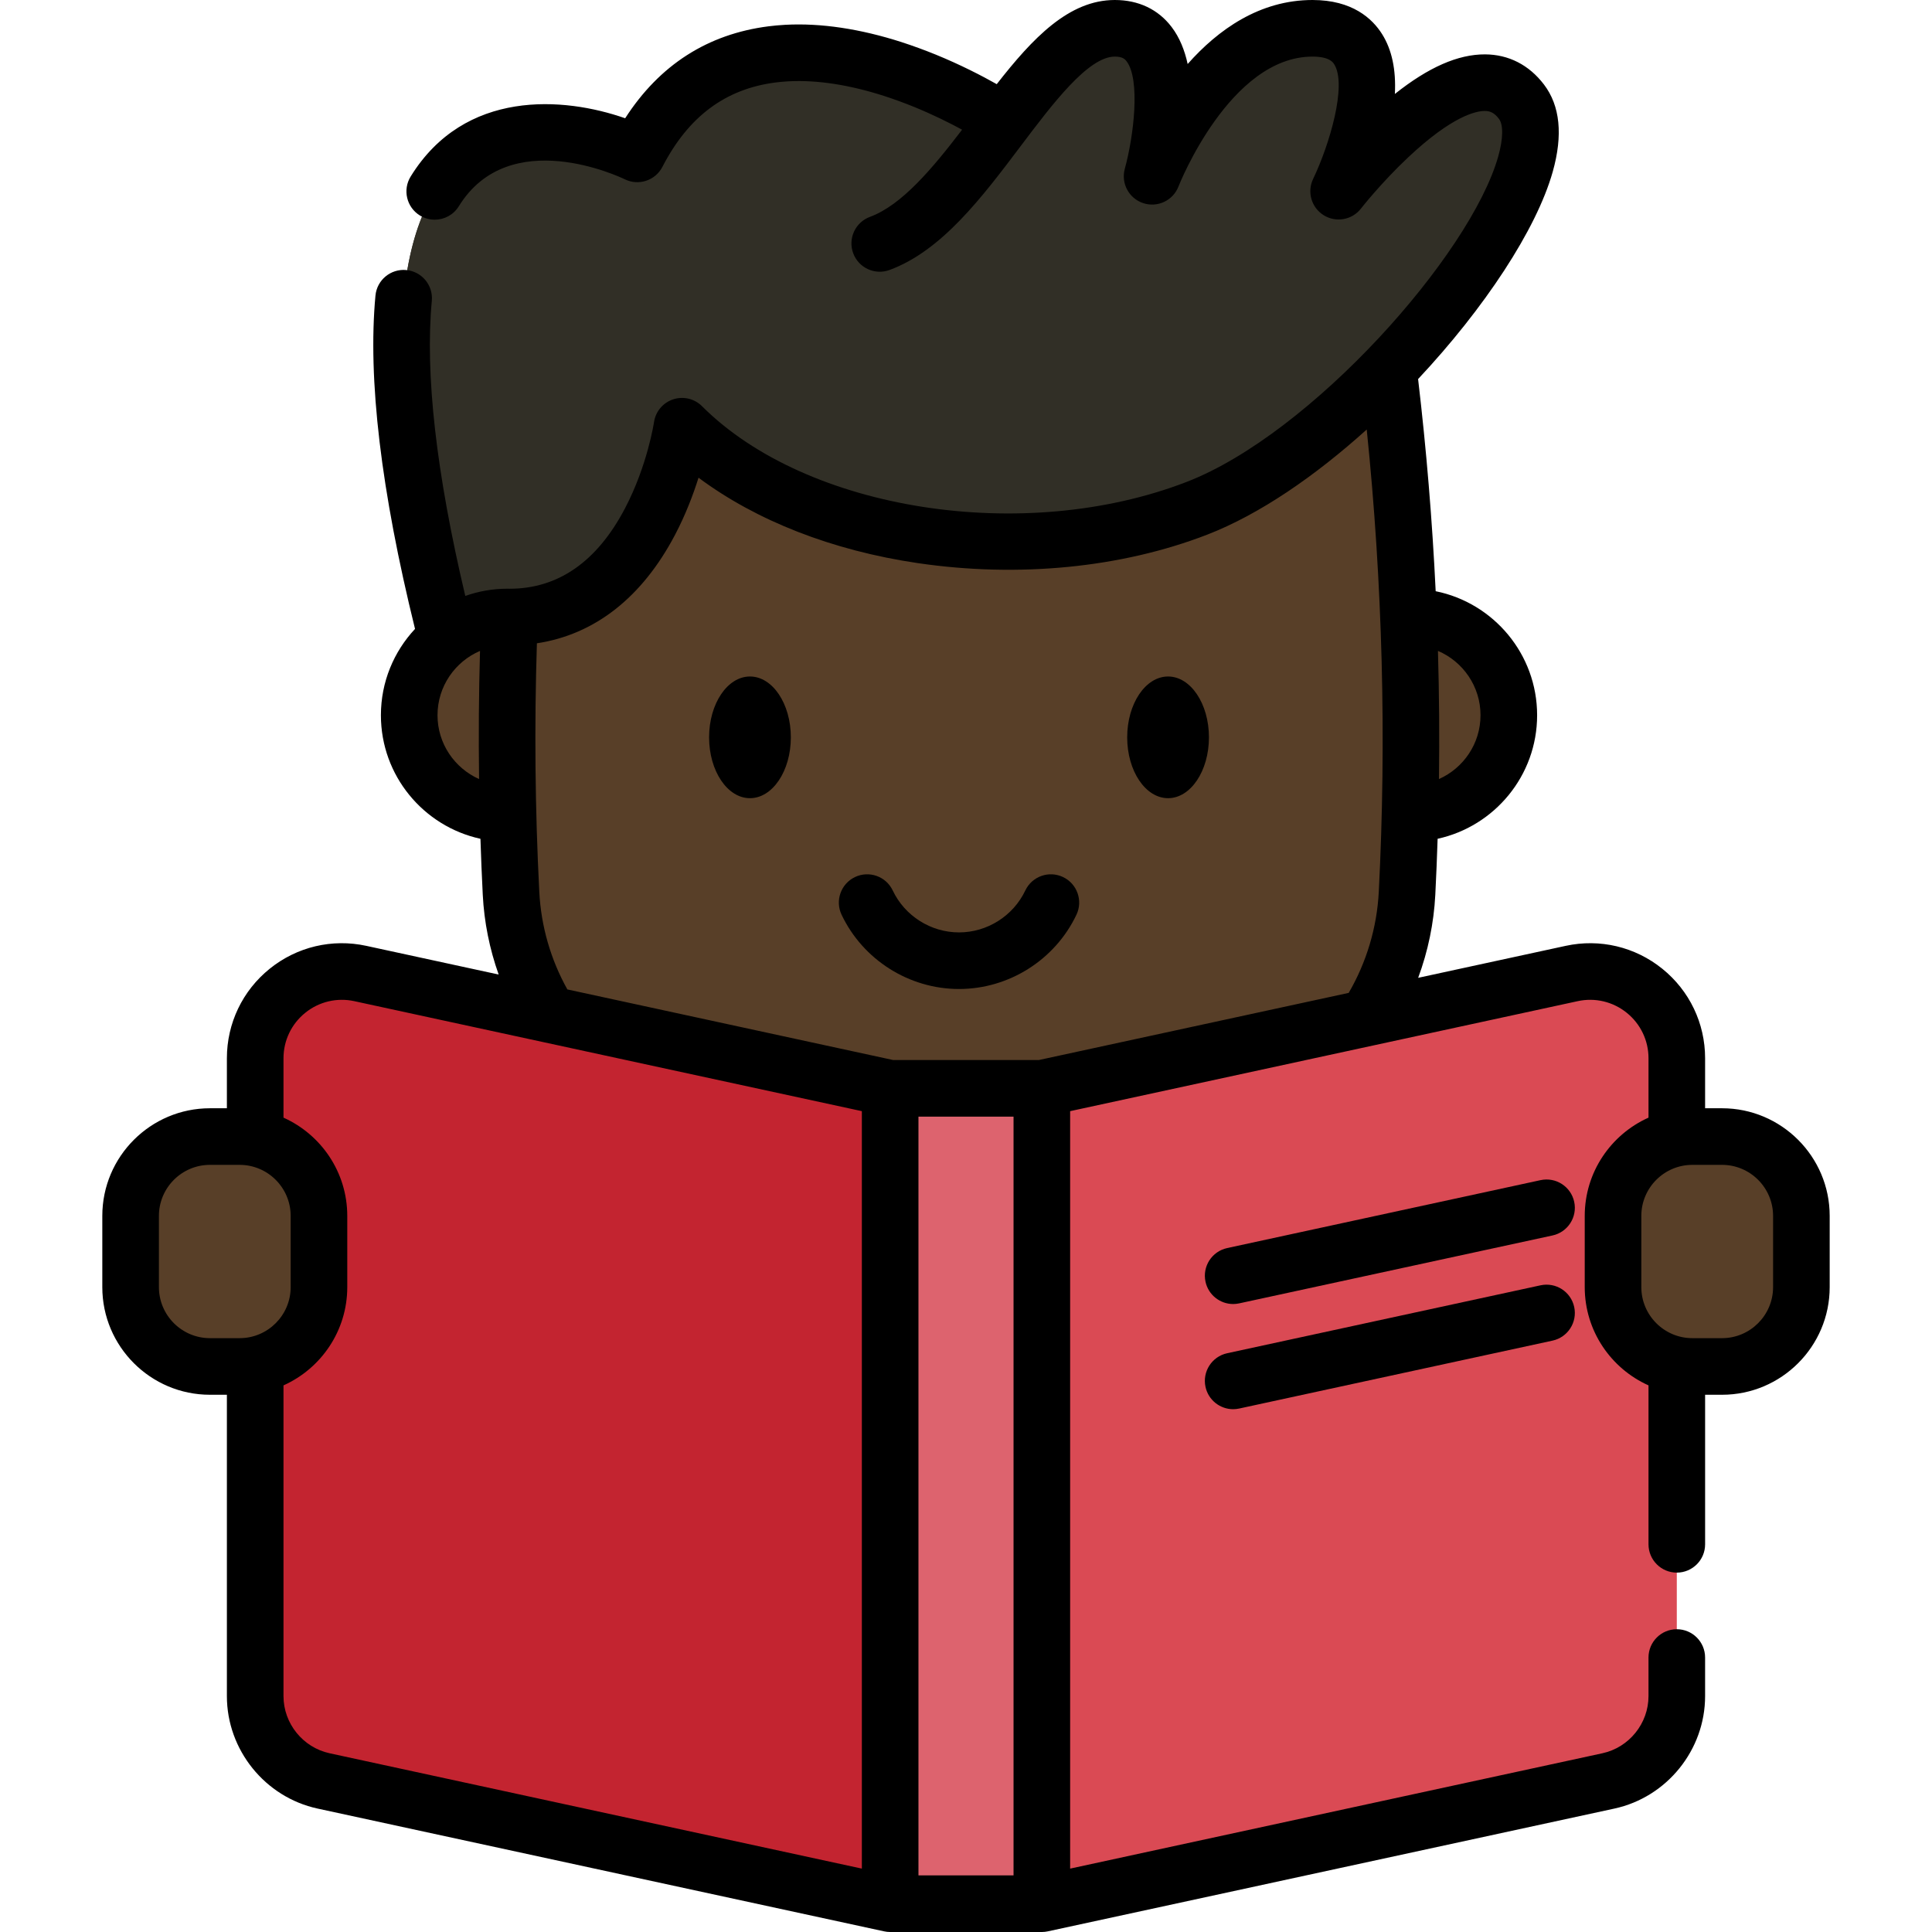 <svg width="512" height="512" viewBox="0 0 512 512" fill="none" xmlns="http://www.w3.org/2000/svg">
<path d="M373.667 215.56H373.834C388.206 215.56 399.852 203.905 399.852 189.542C399.852 175.17 388.206 163.514 373.834 163.514C373.647 163.514 373.46 163.514 373.273 163.524H135.025C134.838 163.514 134.651 163.514 134.464 163.514C120.092 163.514 108.446 175.169 108.446 189.542C108.446 203.905 120.092 215.56 134.464 215.56H134.631" fill="#583F28"/>
<path d="M367.682 95.572C291.993 88.234 216.305 88.234 140.616 95.572C134.743 142.632 133.013 189.693 135.426 236.753C137.183 271.011 164.596 298.278 198.86 299.896C235.719 301.636 272.578 301.636 309.437 299.896C343.701 298.278 371.114 271.011 372.871 236.753C375.286 189.692 373.556 142.632 367.682 95.572V95.572Z" fill="#583F28"/>
<path d="M140.621 95.564C178.459 91.894 216.308 90.065 254.157 90.065C234.995 90.065 215.834 91.917 196.672 95.62C193.691 143.134 192.822 190.649 194.041 238.152C194.843 269.418 206.27 294.914 221.265 300.729C213.801 300.526 206.326 300.243 198.863 299.893C164.605 298.278 137.189 271.009 135.428 236.751C133.022 189.69 134.749 142.627 140.621 95.564V95.564Z" fill="#583F28"/>
<path d="M317.191 134.706C273.687 151.512 211.89 144.101 180.746 112.958C180.746 112.958 173.35 163.524 135.034 163.524L118.325 169.143C73.699 -6.028 168.884 40.777 168.884 40.777C177.87 23.362 190.96 16.152 204.636 14.413C205.84 14.264 207.044 14.153 208.256 14.079C208.353 14.079 208.449 14.072 208.546 14.064C218.179 13.551 227.931 15.506 236.598 18.293C239.616 19.267 242.507 20.337 245.213 21.445C256.102 25.897 264.033 30.9 265.698 31.97C265.914 32.119 266.025 32.193 266.025 32.193C275.82 19.229 285.163 7.5 295.435 7.5C299.649 7.5 302.563 9.113 304.518 11.692C311.929 21.407 305.841 44.768 305.35 46.604L305.328 46.686C305.335 46.671 305.343 46.641 305.358 46.604L305.41 46.47C306.726 43.155 321.443 7.5 347.837 7.5C349.502 7.5 350.996 7.656 352.326 7.953C372.001 12.301 356.6 46.715 354.905 50.357L354.86 50.461C354.815 50.55 354.786 50.617 354.771 50.647C355.611 49.577 388.561 7.745 403.203 26.936C403.21 26.951 403.21 26.951 403.218 26.958C417.988 46.426 360.673 117.907 317.191 134.706Z" fill="#312F26"/>
<path d="M403.204 26.937H403.197C395.794 19.541 370.151 54.453 354.75 50.67L354.862 50.462C354.817 50.551 354.788 50.618 354.773 50.648C355.611 49.577 388.561 7.745 403.204 26.937V26.937Z" fill="#312F26"/>
<path d="M352.326 7.953C341.204 5.427 330.895 26.596 325.071 41.624C322.254 48.891 313.529 51.808 306.905 47.701L305.314 46.715L305.329 46.685L305.351 46.603H305.358L305.41 46.469C306.726 43.154 321.443 7.499 347.837 7.499C349.501 7.5 350.995 7.656 352.326 7.953V7.953Z" fill="#312F26"/>
<path d="M204.633 14.413C172.806 20.025 160.779 92.993 180.744 112.957C180.744 112.957 173.348 163.523 135.032 163.523L118.323 169.142C73.696 -6.028 168.881 40.777 168.881 40.777C177.868 23.362 190.957 16.152 204.633 14.413V14.413Z" fill="#312F26"/>
<path d="M304.518 11.692C293.332 0.506 285.876 57.872 260.694 67.059C235.512 76.246 233.155 64.502 233.155 64.502V64.495C245.553 59.909 256.018 45.415 266.016 32.184C266.023 32.191 266.023 32.191 266.023 32.191C266.328 31.782 266.632 31.381 266.937 30.979C267.316 30.466 267.71 29.953 268.097 29.448C277.15 17.624 285.891 7.5 295.435 7.5C299.649 7.5 302.563 9.113 304.518 11.692V11.692Z" fill="#312F26"/>
<path d="M208.565 14.071C208.461 14.071 208.357 14.071 208.253 14.079C208.35 14.079 208.446 14.071 208.543 14.064L208.565 14.071Z" fill="#312F26"/>
<path d="M444.37 280.45V449.49C444.37 460.31 436.82 469.67 426.25 471.96L276.1 504.5H256.72V288.42H276.1L416.51 257.99C430.83 254.88 444.37 265.8 444.37 280.45V280.45Z" fill="#DA4A54"/>
<path d="M256.72 288.42V504.5H235.9L85.75 471.96C75.18 469.67 67.63 460.31 67.63 449.49V280.45C67.63 265.8 81.17 254.88 95.49 257.99L235.9 288.42H256.72Z" fill="#C32430"/>
<path d="M235.902 504.5V288.419H276.098V504.5" fill="#DD636E"/>
<path d="M63.504 362.126H55.64C44.028 362.126 34.614 352.712 34.614 341.1V322.226C34.614 310.614 44.028 301.2 55.64 301.2H63.504C75.116 301.2 84.53 310.614 84.53 322.226V341.1C84.53 352.713 75.117 362.126 63.504 362.126V362.126Z" fill="#583F28"/>
<path d="M67.545 361.73C66.245 362 64.885 362.13 63.505 362.13H55.635C44.025 362.13 34.615 352.71 34.615 341.1V322.23C34.615 310.61 44.025 301.2 55.635 301.2H63.505C64.885 301.2 66.245 301.33 67.545 301.6C57.875 303.48 50.575 312 50.575 322.23V341.1C50.575 351.33 57.875 359.85 67.545 361.73Z" fill="#583F28"/>
<path d="M456.359 362.126H448.495C436.883 362.126 427.469 352.712 427.469 341.1V322.226C427.469 310.614 436.883 301.2 448.495 301.2H456.359C467.971 301.2 477.385 310.614 477.385 322.226V341.1C477.385 352.713 467.972 362.126 456.359 362.126Z" fill="#583F28"/>
<path d="M460.4 361.73C459.1 362 457.74 362.13 456.36 362.13H448.49C436.88 362.13 427.47 352.71 427.47 341.1V322.23C427.47 310.61 436.88 301.2 448.49 301.2H456.36C457.74 301.2 459.1 301.33 460.4 301.6C450.73 303.48 443.43 312 443.43 322.23V341.1C443.43 351.33 450.73 359.85 460.4 361.73Z" fill="#583F28"/>
<path d="M285.269 242.415C287.045 238.673 285.452 234.2 281.709 232.424C277.966 230.648 273.494 232.242 271.718 235.984C268.514 242.734 261.618 247.096 254.149 247.096C246.68 247.096 239.784 242.734 236.581 235.984C234.805 232.242 230.332 230.648 226.59 232.424C222.848 234.2 221.254 238.673 223.029 242.415C228.703 254.371 240.918 262.096 254.149 262.096C267.38 262.096 279.595 254.37 285.269 242.415V242.415Z" fill="black"/>
<path d="M198.749 211.528C204.732 211.528 209.582 204.309 209.582 195.403C209.582 186.497 204.732 179.278 198.749 179.278C192.766 179.278 187.916 186.497 187.916 195.403C187.916 204.309 192.766 211.528 198.749 211.528Z" fill="black"/>
<path d="M309.55 211.528C315.533 211.528 320.383 204.309 320.383 195.403C320.383 186.497 315.533 179.278 309.55 179.278C303.567 179.278 298.717 186.497 298.717 195.403C298.717 204.309 303.567 211.528 309.55 211.528Z" fill="black"/>
<path d="M417.18 318.491C416.303 314.443 412.313 311.873 408.262 312.75L325.212 330.75C321.164 331.627 318.594 335.62 319.471 339.668C320.232 343.181 323.34 345.581 326.793 345.581C327.319 345.581 327.854 345.525 328.389 345.409L411.439 327.409C415.487 326.532 418.057 322.54 417.18 318.491Z" fill="black"/>
<path d="M408.261 340.62L325.211 358.62C321.163 359.497 318.593 363.49 319.47 367.538C320.231 371.051 323.339 373.451 326.792 373.451C327.318 373.451 327.853 373.395 328.388 373.279L411.438 355.279C415.486 354.402 418.056 350.409 417.179 346.361C416.303 342.313 412.313 339.744 408.261 340.62Z" fill="black"/>
<path d="M456.359 293.701H451.87V280.45C451.87 271.186 447.731 262.537 440.515 256.72C433.301 250.904 423.973 248.695 414.922 250.661L375.828 259.133C378.432 252.105 379.979 244.686 380.37 237.134C380.623 232.192 380.82 227.241 380.982 222.286C396.04 219.001 407.353 205.572 407.353 189.543C407.353 173.327 395.784 159.766 380.469 156.677C379.565 137.889 378.008 119.121 375.81 100.456C393.359 81.731 407.154 60.872 411.485 45.533C414.233 35.801 413.451 28.014 409.16 22.39C405.2 17.2 399.802 14.44 393.548 14.409C386.388 14.383 378.565 17.817 369.654 24.9C369.991 18.473 368.864 13.166 366.273 9.045C363.68 4.918 358.375 0 347.831 0C333.809 0 322.792 7.87 314.743 16.963C313.956 13.335 312.617 9.949 310.496 7.161C306.934 2.477 301.724 0 295.43 0C283.275 0 273.687 10.081 264.146 22.303C260.148 20.048 254.604 17.183 248.04 14.494C245.063 13.281 241.995 12.159 238.891 11.148C227.87 7.614 217.529 6.074 208.155 6.57C208.088 6.573 207.995 6.58 207.908 6.588C207.883 6.589 207.858 6.59 207.832 6.592C206.446 6.671 205.098 6.794 203.694 6.97C187.534 9.025 174.773 17.213 165.675 31.34C149.4 25.639 123.138 23.585 108.827 46.782C106.652 50.307 107.746 54.928 111.272 57.103C112.5 57.86 113.859 58.221 115.203 58.221C117.719 58.221 120.176 56.956 121.593 54.658C134.969 32.977 164.343 46.915 165.57 47.51C169.237 49.314 173.672 47.851 175.545 44.22C182.439 30.862 192.266 23.544 205.57 21.852C206.593 21.724 207.587 21.633 208.606 21.573C208.761 21.567 208.92 21.556 209.081 21.543C216.598 21.164 225.084 22.474 234.278 25.422C237.009 26.311 239.735 27.308 242.367 28.381C247.303 30.403 251.624 32.558 254.964 34.37C247.095 44.664 238.984 54.357 230.544 57.474C226.658 58.909 224.671 63.222 226.106 67.108C227.542 70.994 231.855 72.98 235.74 71.546C249.593 66.43 260.227 52.327 270.512 38.689C278.885 27.584 288.375 15 295.43 15C297.442 15 298.097 15.639 298.554 16.238C302.249 21.088 300.46 36.098 298.09 44.708C297.018 48.572 299.175 52.595 302.986 53.841C306.799 55.089 310.914 53.116 312.332 49.366C312.462 49.022 325.941 15 347.831 15C352.298 15 353.258 16.524 353.573 17.024C357.05 22.543 352.297 38.425 347.993 47.416C346.331 50.87 347.542 55.021 350.8 57.041C354.057 59.061 358.315 58.299 360.669 55.275C360.722 55.207 366.01 48.444 373.158 41.72C384.95 30.625 391.256 29.408 393.445 29.408H393.474C394.784 29.415 395.925 29.771 397.234 31.487C398.436 33.063 398.367 36.789 397.049 41.456C389.687 67.53 347.516 114.944 314.477 127.709C271.372 144.364 213.758 135.365 186.044 107.651C184.038 105.645 181.073 104.943 178.381 105.835C175.689 106.728 173.73 109.062 173.32 111.869C173.303 111.983 171.587 123.376 165.612 134.752C158.2 148.867 147.908 156.024 135.023 156.024C135.013 156.024 135.004 156.025 134.995 156.025C134.817 156.021 134.64 156.014 134.462 156.014C130.552 156.014 126.799 156.694 123.306 157.931C115.609 125.401 112.615 99.113 114.435 79.731C114.822 75.607 111.793 71.95 107.669 71.563C103.546 71.177 99.888 74.205 99.501 78.329C97.43 100.389 100.968 130.107 109.988 166.669C104.384 172.664 100.944 180.707 100.944 189.543C100.944 205.575 112.261 219.007 127.324 222.288C127.487 227.248 127.684 232.2 127.938 237.132C128.306 244.364 129.74 251.489 132.151 258.262L97.08 250.661C88.028 248.695 78.698 250.903 71.482 256.72C64.266 262.537 60.128 271.186 60.128 280.45V293.701H55.639C39.91 293.701 27.113 306.498 27.113 322.227V341.1C27.113 356.829 39.91 369.626 55.639 369.626H60.128V449.49C60.128 463.74 70.235 476.273 84.16 479.29L234.31 511.83C234.319 511.832 234.328 511.832 234.336 511.834C234.543 511.878 234.755 511.91 234.968 511.936C235.016 511.942 235.063 511.953 235.111 511.958C235.359 511.984 235.611 511.997 235.866 511.998C235.877 511.998 235.888 512 235.899 512H276.099C276.11 512 276.121 511.998 276.132 511.998C276.387 511.997 276.639 511.984 276.887 511.958C276.935 511.953 276.982 511.942 277.03 511.936C277.243 511.91 277.454 511.878 277.662 511.834C277.671 511.832 277.68 511.832 277.688 511.83L427.837 479.29C441.762 476.273 451.869 463.74 451.869 449.49V439.262C451.869 435.12 448.511 431.762 444.369 431.762C440.227 431.762 436.869 435.12 436.869 439.262V449.49C436.869 456.73 431.735 463.097 424.661 464.63L283.598 495.201V294.469L418.102 265.319C422.698 264.321 427.436 265.443 431.102 268.398C434.768 271.353 436.871 275.746 436.871 280.45V296.187C426.922 300.647 419.971 310.637 419.971 322.226V341.1C419.971 352.69 426.922 362.68 436.871 367.139V409.262C436.871 413.404 440.229 416.762 444.371 416.762C448.513 416.762 451.871 413.404 451.871 409.262V369.626H456.36C472.089 369.626 484.886 356.829 484.886 341.1V322.226C484.885 306.497 472.088 293.701 456.359 293.701V293.701ZM392.353 189.542C392.353 197.08 387.819 203.569 381.341 206.456C381.488 195.148 381.399 183.821 381.073 172.491C387.696 175.316 392.353 181.894 392.353 189.542V189.542ZM115.946 189.542C115.946 181.902 120.594 175.329 127.208 172.499C126.885 183.802 126.81 195.143 126.96 206.456C120.48 203.57 115.946 197.081 115.946 189.542ZM142.92 236.363C141.795 214.573 141.589 192.445 142.285 170.481C157.61 168.157 170.17 158.338 178.894 141.726C181.686 136.41 183.698 131.113 185.118 126.596C200.4 137.987 220.571 145.898 243.235 149.232C269.929 153.159 297.15 150.485 319.884 141.702C333.812 136.321 348.6 126.095 362.197 113.827C366.39 154.565 367.47 195.713 365.39 236.363C364.901 245.811 362.151 254.998 357.419 263.123L275.296 280.921H236.703L150.357 262.208C145.948 254.32 143.383 245.452 142.92 236.363V236.363ZM243.402 295.92H268.598V497H243.402V295.92ZM42.115 341.1V322.226C42.115 314.768 48.183 308.7 55.641 308.7H63.505C70.963 308.7 77.031 314.768 77.031 322.226V341.1C77.031 348.558 70.963 354.626 63.505 354.626H55.641C48.183 354.626 42.115 348.559 42.115 341.1ZM75.13 449.49V367.14C85.079 362.68 92.03 352.69 92.03 341.101V322.227C92.03 310.637 85.079 300.647 75.13 296.188V280.45C75.13 275.746 77.233 271.353 80.899 268.398C84.565 265.443 89.303 264.321 93.902 265.32L228.402 294.469V495.201L87.338 464.63C80.264 463.097 75.13 456.73 75.13 449.49V449.49ZM469.885 341.1C469.885 348.558 463.817 354.626 456.359 354.626H448.495C441.037 354.626 434.969 348.558 434.969 341.1V322.226C434.969 314.768 441.037 308.7 448.495 308.7H456.359C463.817 308.7 469.885 314.768 469.885 322.226V341.1Z" fill="black"/>
</svg>
